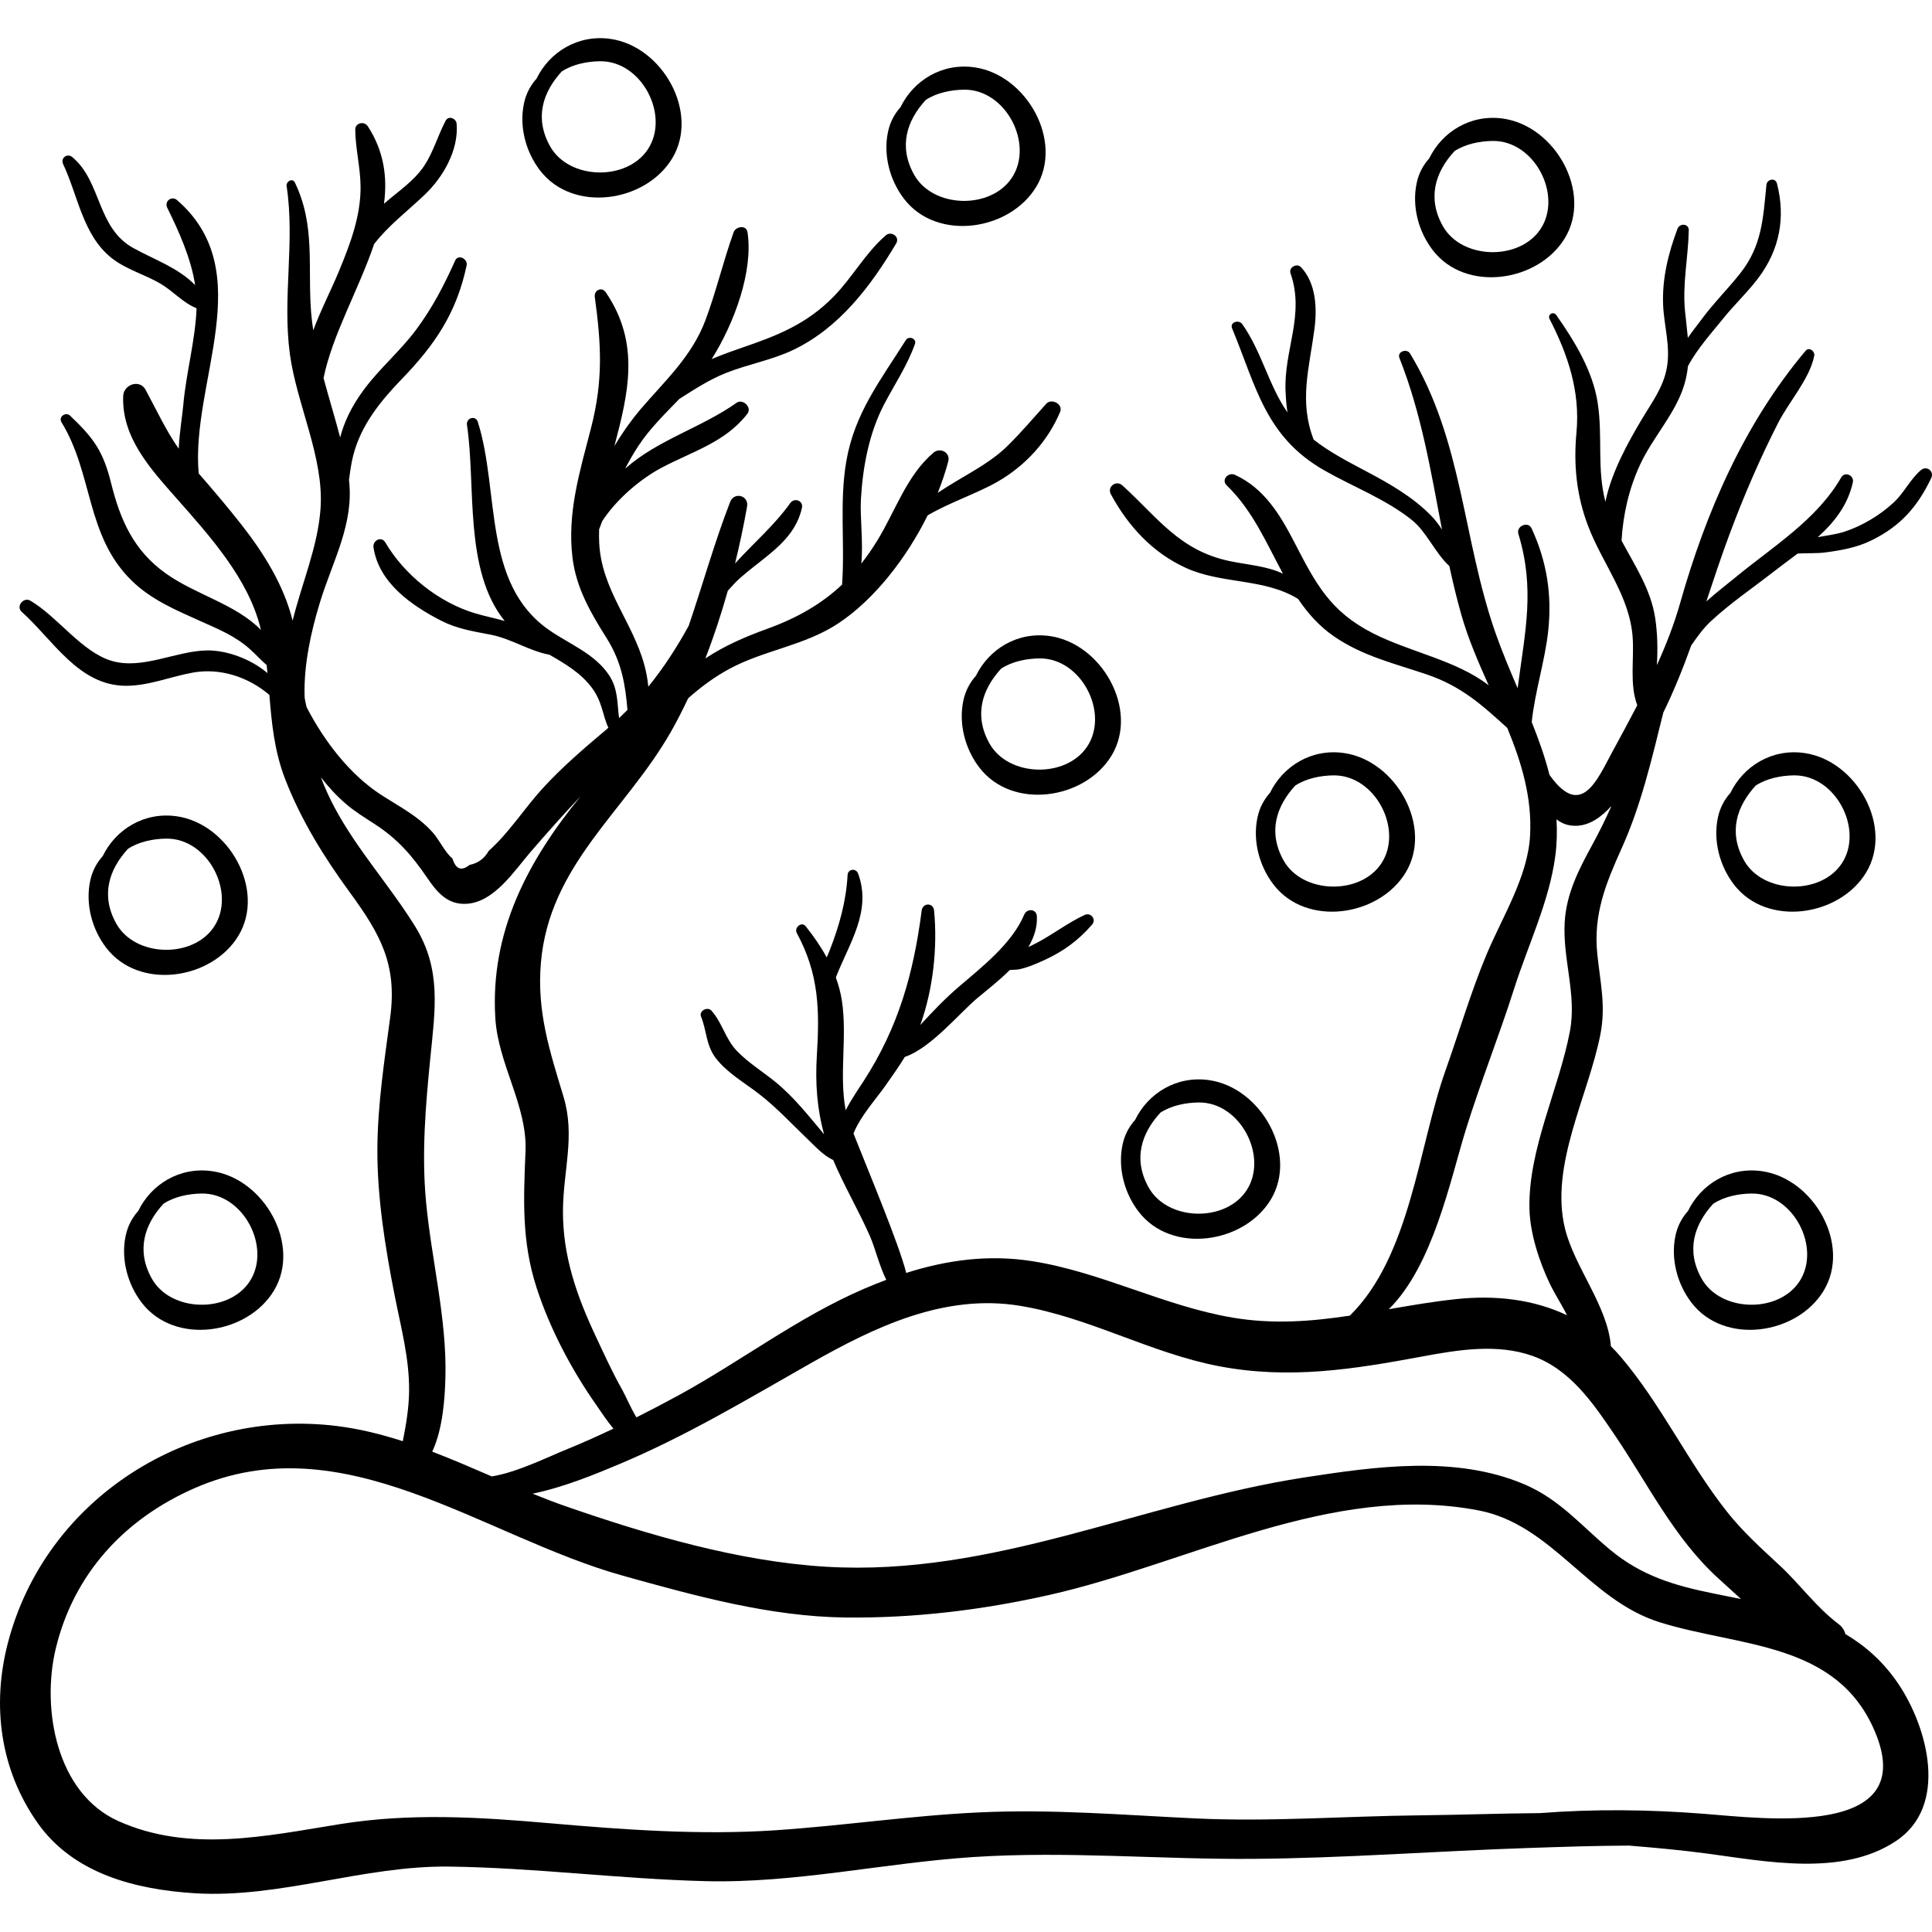 <?xml version="1.0" encoding="iso-8859-1"?>
<!-- Generator: Adobe Illustrator 19.0.0, SVG Export Plug-In . SVG Version: 6.00 Build 0)  -->
<svg version="1.1" id="Capa_1" xmlns="http://www.w3.org/2000/svg" xmlns:xlink="http://www.w3.org/1999/xlink" x="0px" y="0px"
	 viewBox="0 0 512.006 512.006" style="enable-background:new 0 0 512.006 512.006;" xml:space="preserve">
<g>
	<g>
		<path d="M440.794,188.853c2.892-5.895,5.252-11.824,7.401-17.793c1.566-2.255,3.145-4.505,5.23-6.443
			c5.077-4.72,10.944-8.691,16.399-12.946c2.146-1.674,4.391-3.301,6.589-4.974c2.443-0.144,5.069-0.004,7.241-0.286
			c4.224-0.548,8.377-1.283,12.233-3.165c7.799-3.8,12.281-8.959,15.916-16.551c0.86-1.796-1.201-3.413-2.731-2.107
			c-2.88,2.458-4.381,5.916-7.139,8.502c-3.66,3.433-8.448,6.296-13.178,7.831c-2.028,0.658-4.525,0.994-7.023,1.433
			c4.364-3.93,7.955-8.446,9.298-14.52c0.403-1.823-2.101-3.02-3.089-1.303c-6.421,11.161-17.934,18.209-27.702,26.223
			c-2.624,2.153-5.438,4.304-8.034,6.633c1.957-5.886,3.906-11.814,6.139-17.794c3.767-10.087,8-19.962,12.903-29.548
			c2.833-5.54,8.352-11.679,9.548-17.738c0.24-1.218-1.335-2.474-2.293-1.335c-16.282,19.358-26.426,42.757-33.28,66.974
			c-1.576,5.567-3.711,11.004-6.129,16.341c0.262-4.283,0.159-8.575-0.458-12.569c-1.173-7.585-5.372-13.826-8.905-20.439
			c0.413-6.976,1.968-13.832,4.969-20.256c3.193-6.836,8.606-12.616,11.206-19.705c0.795-2.166,1.21-4.233,1.423-6.273
			c2.435-4.637,6.739-9.373,9.223-12.487c2.99-3.749,6.585-7.095,9.454-10.915c5.646-7.515,7.236-16.05,4.909-25.018
			c-0.427-1.644-2.639-1.141-2.79,0.378c-0.89,8.904-1.149,16.147-6.994,23.506c-3.298,4.151-7.112,7.925-10.264,12.229
			c-0.783,1.07-2.176,2.795-3.569,4.797c-0.194-2.23-0.481-4.511-0.73-6.939c-0.755-7.339,0.834-14.265,0.982-21.575
			c0.037-1.81-2.406-1.931-2.983-0.404c-2.421,6.406-4.107,13.228-3.822,20.144c0.234,5.68,2.046,11.055,0.965,16.842
			c-0.961,5.141-3.946,9.035-6.543,13.403c-3.489,5.866-8.1,13.996-9.714,21.966c-2.291-8.849-0.66-17.164-2.043-26.205
			c-1.293-8.456-6.143-16.408-10.977-23.274c-0.757-1.074-2.39-0.154-1.777,1.038c4.903,9.527,8.138,19.268,7.131,30.023
			c-0.805,8.595-0.011,16.695,3.068,24.812c3.814,10.053,11.064,18.565,11.824,29.599c0.409,5.93-0.868,12.393,1.221,17.944
			c-2.174,4.186-4.423,8.317-6.634,12.391c-3.976,7.327-8.183,17.761-16.45,6.306c-0.072-0.1-0.128-0.213-0.198-0.314
			c-1.202-4.73-2.859-9.346-4.692-13.931c0.846-8.132,3.526-16.211,4.378-24.248c1.016-9.588-0.38-18.359-4.426-27.107
			c-0.913-1.974-4.116-0.576-3.492,1.472c4.419,14.493,1.82,25.66-0.091,40.163c-0.032,0.244-0.071,0.503-0.108,0.759
			c-2.082-4.886-4.165-9.798-5.923-14.836c-8.673-24.86-8.601-50.795-22.579-73.878c-0.867-1.432-3.488-0.494-2.82,1.189
			c5.859,14.769,8.346,30.137,11.284,45.479c-0.834-1.3-1.77-2.556-2.918-3.727c-4.878-4.979-11.029-8.472-17.133-11.703
			c-4.838-2.56-9.713-5.085-13.956-8.406c-3.945-10.194-1.164-18.908,0.201-29.311c0.73-5.563,0.434-12.139-3.552-16.389
			c-1.107-1.18-3.333,0.037-2.784,1.621c3.859,11.132-1.846,20.369-1.316,31.39c0.078,1.618,0.196,3.554,0.511,5.474
			c-5.041-7.245-6.802-16.058-11.996-23.419c-0.88-1.247-3.368-0.52-2.686,1.133c6.452,15.63,8.838,28.79,24.554,37.711
			c7.723,4.384,15.993,7.466,23.024,13.026c3.94,3.116,6.278,8.9,9.996,12.257c0.934,4.336,1.968,8.66,3.192,12.956
			c1.815,6.374,4.488,12.529,7.231,18.659c-8.511-6.629-20.737-8.759-30.628-13.778c-11.437-5.804-15.237-13.251-20.802-24.007
			c-3.817-7.375-8.022-14.433-15.816-18.001c-1.74-0.797-3.729,1.302-2.167,2.809c6.874,6.624,10.532,15.317,14.895,23.392
			c-4.164-2.018-9.219-2.326-14.038-3.324c-13.389-2.772-19.143-11.561-28.531-20.088c-1.619-1.471-4.103,0.374-3.039,2.345
			c4.565,8.459,11.1,15.568,19.971,19.571c9.56,4.314,20.676,2.64,29.659,8.194c2.553,3.765,5.549,7.194,9.518,9.922
			c7.587,5.214,15.893,7.144,24.474,10.041c9.304,3.141,14.818,8.212,21.438,14.217c3.74,9.104,6.599,18.412,6.037,28.556
			c-0.608,10.969-7.403,21.582-11.59,31.615c-4.143,9.926-7.214,20.46-10.825,30.611c-7.094,19.94-9.285,49.235-25.355,64.967
			c-10.106,1.518-20.241,2.354-31.04,0.527c-18.252-3.088-34.783-12.071-53.106-14.962c-11.584-1.827-22.63-0.308-33.419,3.117
			c-1.75-7.264-10.106-27.177-13.968-36.951c1.829-4.587,5.915-9.075,8.338-12.5c1.782-2.518,3.623-5.113,5.273-7.806
			c6.88-2.284,14.576-11.742,19.337-15.686c2.538-2.103,5.677-4.557,8.482-7.342c1.136-0.04,2.253-0.14,2.293-0.148
			c2.356-0.477,4.557-1.429,6.739-2.422c5.101-2.322,9.056-5.202,12.739-9.424c1.249-1.432-0.294-3.378-1.989-2.578
			c-4.168,1.97-7.832,4.72-11.845,6.958c-0.971,0.541-1.987,1.039-3.016,1.527c1.484-2.507,2.384-5.212,2.251-8.113
			c-0.094-2.044-2.644-2.185-3.368-0.456c-3.166,7.564-11.107,13.801-17.151,18.953c-3.783,3.226-7.107,6.725-10.383,10.284
			c3.399-9.421,4.605-20.536,3.656-30.349c-0.206-2.137-3.012-2.079-3.282,0c-2.179,16.772-6.166,30.928-15.367,45.171
			c-1.11,1.719-3.157,4.641-4.781,7.774c-1.78-9.611,0.458-19.392-0.995-29.015c-0.324-2.147-0.888-4.198-1.609-6.182
			c3.501-9.028,9.584-17.483,5.906-27.531c-0.547-1.494-2.699-1.271-2.791,0.378c-0.391,7.078-2.219,13.493-4.776,20.052
			c-0.224,0.575-0.488,1.175-0.754,1.789c-1.582-2.898-3.482-5.646-5.579-8.266c-1.093-1.366-3.124,0.376-2.347,1.811
			c5.929,10.935,6.048,20.505,5.306,32.539c-0.443,7.183,0.053,14.043,1.926,20.788c-4.049-4.792-7.889-9.773-12.826-13.814
			c-3.405-2.786-7.307-5.151-10.349-8.345c-3.008-3.158-3.797-7.398-6.688-10.615c-1.049-1.167-3.36,0.059-2.743,1.597
			c1.533,3.824,1.29,7.57,3.897,10.983c2.992,3.918,7.678,6.561,11.516,9.535c4.609,3.572,8.473,7.765,12.664,11.786
			c2.273,2.181,4.289,4.45,6.943,5.705c2.887,6.822,6.679,13.249,9.677,20.029c1.457,3.294,2.517,7.971,4.393,11.71
			c-1.965,0.735-3.923,1.522-5.875,2.362c-17.355,7.463-32.455,19.082-48.952,28.115c-3.733,2.044-7.547,4.034-11.394,5.971
			c-1.583-2.638-2.939-5.858-3.773-7.33c-2.599-4.589-4.718-9.286-6.965-14.06c-5.072-10.777-8.818-21.382-8.73-33.479
			c0.077-10.556,3.285-19.709,0.151-30.085c-3.645-12.066-7.098-22.505-6.005-35.442c2.204-26.077,22.382-40.129,34.455-61.286
			c1.637-2.868,3.139-5.854,4.582-8.887c3.309-2.938,6.855-5.595,10.88-7.772c9.344-5.054,20.059-6.17,29.017-12.151
			c9.509-6.349,17.96-17.225,23.568-28.555c5.944-3.468,13.083-5.803,18.496-8.899c7.35-4.204,13.348-10.719,16.607-18.519
			c0.861-2.061-2.284-3.7-3.685-2.145c-3.296,3.661-6.5,7.429-9.993,10.906c-4.187,4.169-9.023,6.703-14.015,9.708
			c-1.462,0.88-3.088,1.875-4.734,2.97c1.127-2.815,2.072-5.615,2.783-8.336c0.624-2.389-2.196-3.764-3.93-2.288
			c-7.077,6.023-10.091,15.467-14.846,23.226c-1.362,2.223-2.78,4.267-4.269,6.155c0.553-5.798-0.381-12.271-0.102-17.075
			c0.499-8.608,2.152-17.482,6.17-25.162c2.816-5.383,6.109-10.204,8.147-15.96c0.516-1.458-1.645-2.244-2.417-1.019
			c-6.742,10.682-13.582,19.371-15.771,32.087c-1.878,10.913-0.334,21.801-1.127,32.707c-5.469,5.158-11.904,8.844-19.9,11.739
			c-5.864,2.123-11.291,4.484-16.33,7.829c2.278-5.853,4.242-11.873,5.948-17.928c1.06-1.204,2.136-2.396,3.373-3.484
			c2.372-2.088,4.91-3.955,7.356-5.952c4.208-3.437,7.683-7.083,8.917-12.511c0.439-1.931-1.988-2.843-3.089-1.303
			c-4.263,5.964-9.824,10.691-14.637,16.017c1.242-5.055,2.3-10.101,3.186-15.068c0.53-2.969-3.404-4.03-4.488-1.237
			c-4.187,10.788-7.258,21.898-10.983,32.819c-3.17,5.772-6.64,11.128-10.697,16.123c-0.176-1.874-0.514-3.775-1.044-5.721
			c-3.146-11.549-11.366-19.967-11.975-32.41c-0.058-1.188-0.056-2.37-0.022-3.548c0.262-0.728,0.557-1.464,0.83-2.196
			c3.9-5.972,10.265-11.221,15.571-14.059c8.194-4.382,17.055-6.781,22.905-14.408c1.277-1.665-1.219-4.061-2.882-2.882
			c-9.211,6.53-20.862,9.827-29.314,17.276c-0.074,0.065-0.151,0.139-0.225,0.206c1.072-2.044,2.198-4.041,3.43-5.925
			c3.067-4.691,7.076-8.569,10.938-12.583c3.958-2.505,7.875-5.078,12.277-6.841c5.873-2.353,12.231-3.428,17.959-6.171
			c12.167-5.826,20.514-16.889,27.235-28.19c1.064-1.789-1.301-3.413-2.77-2.137c-5.403,4.695-8.777,11.052-13.751,16.159
			c-7.146,7.337-14.983,10.409-24.336,13.599c-2.221,0.758-5.061,1.769-8.038,3.017c6.004-9.491,11.07-23.306,9.501-33.604
			c-0.311-2.039-3.121-1.575-3.685,0c-2.74,7.652-4.589,15.589-7.427,23.207c-3.616,9.705-10.763,16.128-17.299,23.768
			c-2.095,2.448-4.574,5.856-6.864,9.682c3.609-13.769,6.996-27.151-2.292-40.755c-1.069-1.566-3.15-0.53-2.91,1.227
			c1.748,12.774,2.24,22.205-1.016,34.833c-2.94,11.405-6.354,22.417-4.885,34.323c0.985,7.989,4.799,14.548,9.034,21.267
			c4.107,6.516,4.97,12.599,5.528,19.037c-0.721,0.729-1.467,1.445-2.221,2.159c-0.53-3.781-0.204-7.757-2.709-11.454
			c-3.848-5.681-10.423-8.114-15.867-11.898c-17.684-12.293-13.016-36.64-18.854-55.122c-0.593-1.877-3.163-1.069-2.882,0.794
			c2.418,16.013-0.908,38.46,9.994,51.944c-2.649-0.767-5.377-1.279-8.017-2.086c-9.574-2.926-18.57-10.146-23.615-18.724
			c-1.052-1.789-3.407-0.504-3.134,1.321c1.401,9.368,10.107,15.438,18.057,19.478c4.127,2.097,8.383,2.762,12.903,3.627
			c5.588,1.07,10.276,4.341,15.658,5.324c4.162,2.385,8.263,4.793,11.216,8.708c2.826,3.747,2.884,7.418,4.41,10.645
			c-0.186,0.159-0.356,0.325-0.545,0.483c-5.831,4.9-11.848,10.066-16.979,15.7c-4.8,5.272-8.833,11.694-14.184,16.452
			c-1.156,2.039-2.848,3.278-5.077,3.717c-2.148,1.723-3.659,1.159-4.533-1.694c-2.024-1.652-3.417-4.869-5.202-6.877
			c-4.021-4.522-9.015-6.922-14.003-10.199c-7.882-5.179-14.666-13.775-19.467-23.076c-0.238-1.054-0.496-2.092-0.52-2.962
			c-0.22-8.21,1.684-16.967,4.077-24.779c3.371-11.007,9.064-20.729,7.698-32.428c0.296-2.192,0.571-4.402,1.139-6.584
			c2.081-7.996,7.178-14.288,12.816-20.125c8.851-9.165,14.537-17.542,17.217-30.144c0.368-1.731-2.229-3.102-3.044-1.284
			c-2.937,6.553-6,12.456-10.28,18.238c-4.244,5.734-9.676,10.255-13.906,15.963c-3.287,4.435-5.195,8.514-6.289,12.67
			c-1.374-5.269-2.989-10.48-4.399-15.735c2.323-11.452,9.352-23.521,13.396-35.506c3.794-4.929,8.754-8.653,13.405-13.079
			c4.911-4.673,9.041-11.848,8.466-18.811c-0.119-1.438-2.14-2.274-2.921-0.791c-1.996,3.787-3.278,8.299-5.591,11.814
			c-2.769,4.209-7.028,6.909-10.738,10.173c0.928-6.993,0.024-13.884-4.287-20.531c-0.936-1.443-3.352-0.938-3.332,0.902
			c0.055,5.039,1.367,9.986,1.412,15.049c0.071,7.833-2.714,15.137-5.656,22.285c-2.091,5.078-4.865,10.382-6.882,15.838
			c-0.23-1.557-0.438-3.119-0.563-4.699c-0.963-12.199,1.193-23.051-4.299-34.448c-0.64-1.329-2.379-0.306-2.194,0.925
			c2.244,14.918-1.16,29.583,0.861,44.51c1.81,13.368,9.05,27.39,8.131,40.852c-0.693,10.158-4.933,19.782-7.401,29.795
			c-2.373-9.468-7.645-17.898-13.702-25.606c-3.607-4.589-7.37-9.019-11.199-13.408c-2.135-24.176,16.162-53.402-5.708-72.416
			c-1.44-1.252-3.463,0.296-2.616,2.018c3.085,6.272,6.299,13.373,7.39,20.513c-4.383-4.585-10.96-6.824-16.399-9.847
			c-9.717-5.402-8.351-17.564-16.156-24.093c-1.358-1.136-3.186,0.255-2.424,1.87c3.911,8.288,5.215,18.8,12.79,24.836
			c3.894,3.104,8.839,4.36,13.089,6.891c3.305,1.967,5.922,5.044,9.476,6.459c-0.313,8.474-2.806,17.266-3.532,25.776
			c-0.207,2.429-0.974,6.921-1.199,11.456c-3.43-4.924-5.827-10.163-8.776-15.622c-1.565-2.896-5.808-1.416-5.934,1.607
			c-0.456,10.998,7.218,19.32,14.029,27.043c8.826,10.008,19.284,21.508,22.421,34.806c0.015,0.062,0.025,0.124,0.04,0.186
			c-6.563-6.785-17.261-9.314-25.214-14.981c-8.484-6.045-12.057-14.16-14.458-23.837c-2.097-8.453-4.551-11.952-10.899-17.968
			c-1.165-1.104-3.15,0.314-2.27,1.751c8.417,13.75,6.412,29.979,18.526,41.9c5.166,5.084,11.665,7.824,18.174,10.744
			c4.85,2.176,9.419,4.002,13.415,7.644c1.599,1.457,2.793,2.821,4.253,4.054c0.079,0.712,0.141,1.422,0.21,2.133
			c-4.536-3.88-11.057-6.119-16.179-6.006c-8.16,0.179-17.062,5.18-25.136,2.755c-7.947-2.387-14.243-11.658-21.514-15.942
			c-1.807-1.064-3.911,1.504-2.286,2.962c8.344,7.487,15.1,19.561,27.584,19.594c6.045,0.016,11.816-2.414,17.698-3.486
			c7.288-1.329,14.742,1.133,20.343,5.899c0.615,7.46,1.297,14.876,4.196,22.353c4.172,10.762,10.26,20.597,17.054,29.888
			c8.125,11.114,12.655,19.111,10.773,33.181c-1.535,11.472-3.306,22.996-3.397,34.601c-0.102,12.981,2.085,26.5,4.592,39.222
			c1.651,8.376,3.891,16.576,3.811,25.191c-0.042,4.55-0.799,8.95-1.666,13.344c-5.646-1.822-11.411-3.27-17.401-4.015
			c-38.968-4.846-77.231,18.941-87.264,57.488c-4.306,16.544-2.056,33.582,7.876,47.69c9.468,13.449,25.904,17.667,41.712,18.639
			c22.515,1.383,44.651-7.349,67.261-7.068c22.648,0.282,45.281,3.276,67.965,3.859c23.844,0.613,47.412-4.851,71.129-6.396
			c24.77-1.613,49.245,0.668,74.028,0.487c24.303-0.178,48.606-2.063,72.896-2.876c8.97-0.3,17.865-0.611,26.797-0.635
			c6.848,0.561,13.69,1.187,20.512,2.09c15.724,2.082,35.895,6.211,50.193-3.298c14.08-9.363,8.348-30.18,0.671-41.6
			c-3.967-5.901-8.748-10.098-14.063-13.256c-0.267-0.979-0.834-1.906-1.724-2.576c-6.033-4.542-10.238-10.527-15.701-15.608
			c-4.94-4.594-9.728-8.877-13.955-14.222c-10.363-13.104-17.436-28.547-28.372-41.302c-0.775-0.904-1.58-1.753-2.401-2.57
			c-0.874-10.776-9.652-20.889-12.177-31.24c-4.087-16.759,6.266-35.251,9.415-51.511c1.464-7.56-0.096-13.822-0.852-21.293
			c-1.062-10.491,2.291-18.648,6.523-28.041C434.936,213.325,437.776,201.022,440.794,188.853z M88.715,214.092
			c-1.467-2.737-2.675-5.433-3.683-8.112c2.002,2.585,4.2,4.957,6.58,7.015c2.4,2.076,5.107,3.712,7.754,5.437
			c6.043,3.941,9.791,8.251,13.855,14.217c2.645,3.882,5.451,7.205,10.521,6.865c7.29-0.489,12.575-8.76,16.833-13.694
			c4.411-5.11,8.728-9.98,13.26-14.748c-13.871,16.966-23.966,35.785-22.57,58.71c0.748,12.276,8.5,23.249,8.004,35.304
			c-0.524,12.735-1.068,23.845,2.942,36.201c3.514,10.829,9.266,21.734,15.796,31.029c1.309,1.862,2.816,4.229,4.57,6.284
			c-4.126,1.96-8.284,3.839-12.47,5.53c-4.709,1.901-13.113,6.087-19.784,7.14c-5.236-2.268-10.469-4.534-15.774-6.568
			c2.85-6.101,3.363-14.302,3.497-19.914c0.369-15.428-3.74-31.119-5.153-46.448c-1.168-12.669-0.118-25.212,1.134-37.835
			c1.276-12.859,3.061-23.61-4.042-35.051C103.304,234.692,94.721,225.297,88.715,214.092z M496.859,458.844
			c12.1,28.526-29.32,23.075-45.591,21.816c-14.326-1.108-28.771-1.283-43.101-0.163c-10.553,0.081-21.121,0.482-31.625,0.588
			c-20.016,0.202-39.859,1.772-59.913,0.812c-19.063-0.912-37.69-2.468-56.782-1.605c-18.237,0.824-36.285,3.553-54.5,4.763
			c-19.668,1.306-39.803-0.14-59.421-1.854c-18.909-1.652-37.109-2.803-55.965,0.236c-19.463,3.137-39.764,7.623-58.582-0.819
			c-16.498-7.402-20.397-29.824-16.625-45.627c4.752-19.907,18.22-34.442,36.762-42.587c39.571-17.382,76.326,12.811,113.597,23.191
			c19.125,5.326,39.005,10.843,58.998,11.065c18.238,0.202,36.206-1.979,53.989-5.983c36.853-8.299,74.731-29.824,113.62-22.426
			c19.742,3.755,29.169,23.763,48.178,29.69C461.046,436.537,486.739,434.985,496.859,458.844z M427.971,380.375
			c8.754,12.901,15.713,27.289,27.388,37.897c2.024,1.839,4.033,3.667,6.041,5.497c-2.427-0.5-4.875-0.984-7.333-1.483
			c-10.437-2.118-19.064-4.679-27.412-11.622c-7.716-6.416-13.341-13.364-22.822-17.36c-18.158-7.654-39.236-4.672-58.091-1.769
			c-43.028,6.625-82.271,26.319-126.78,23.675c-23.11-1.372-47.115-8.423-68.901-15.981c-3.002-1.042-5.969-2.189-8.919-3.384
			c8.413-1.723,17.021-5.332,22.942-7.817c17.856-7.494,33.993-17.228,50.784-26.758c16.951-9.62,35.425-18.501,55.444-15.213
			c18.264,3,34.619,12.567,52.814,16.02c18.62,3.533,35.561,0.803,53.866-2.602c9.403-1.75,19.79-3.455,29.093-0.156
			C416.169,362.896,422.217,371.895,427.971,380.375z M421.949,223.935c-3.575,6.533-6.853,12.93-7.286,20.484
			c-0.566,9.87,3.245,19.145,1.377,28.935c-2.933,15.371-11.034,31.09-10.716,46.908c0.132,6.559,2.574,14.009,5.383,19.906
			c1.379,2.895,3.153,5.527,4.581,8.405c-8.857-4.232-19-5.389-29.337-4.294c-6.115,0.648-12.045,1.67-17.914,2.685
			c11.748-11.535,16.352-34.419,20.391-47.461c3.905-12.611,8.82-24.861,12.822-37.44c3.669-11.533,9.353-23.219,10.928-35.233
			c0.436-3.324,0.496-6.545,0.317-9.7c1.424,1.124,3.148,1.794,5.319,1.716c3.419-0.122,6.508-2.22,9.257-5.277
			C425.521,217.046,423.834,220.49,421.949,223.935z"/>
	</g>
</g>
<g>
	<g>
		<path d="M278.255,168.57c-8.667-1.254-16.211,3.506-19.621,10.525c-1.583,1.781-2.777,3.911-3.343,6.609
			c-1.283,6.12,0.47,12.769,4.258,17.713c8.713,11.371,27.99,8.484,35.041-3.199C301.902,188.103,292.021,170.562,278.255,168.57z
			 M288.139,197.815c-5.618,8.512-20.929,8.113-25.913-0.781c-4.187-7.473-1.977-14.318,3.085-19.838
			c2.905-1.903,6.709-2.663,10.129-2.708C286.533,174.341,294.033,188.885,288.139,197.815z"/>
	</g>
</g>
<g>
	<g>
		<path d="M320.448,286.252c-8.667-1.254-16.21,3.507-19.621,10.525c-1.583,1.781-2.777,3.911-3.343,6.609
			c-1.282,6.12,0.47,12.769,4.258,17.713c8.712,11.371,27.99,8.484,35.041-3.199C344.095,305.786,334.214,288.244,320.448,286.252z
			 M330.333,315.497c-5.618,8.512-20.929,8.114-25.913-0.781c-4.187-7.473-1.977-14.318,3.085-19.838
			c2.905-1.903,6.709-2.663,10.129-2.708C328.727,292.023,336.227,306.568,330.333,315.497z"/>
	</g>
</g>
<g>
	<g>
		<path d="M356.197,199.566c-8.667-1.254-16.21,3.507-19.621,10.525c-1.583,1.781-2.778,3.911-3.343,6.608
			c-1.283,6.12,0.47,12.77,4.258,17.714c8.713,11.371,27.991,8.483,35.041-3.199C379.844,219.099,369.963,201.557,356.197,199.566z
			 M366.082,228.811c-5.618,8.512-20.929,8.114-25.913-0.781c-4.187-7.474-1.977-14.319,3.085-19.839
			c2.905-1.903,6.709-2.663,10.129-2.708C364.476,205.337,371.976,219.881,366.082,228.811z"/>
	</g>
</g>
<g>
	<g>
		<path d="M398.391,31.435c-8.667-1.254-16.21,3.507-19.621,10.525c-1.583,1.78-2.778,3.911-3.343,6.608
			c-1.283,6.12,0.47,12.77,4.258,17.714c8.713,11.371,27.99,8.484,35.041-3.199C422.038,50.968,412.157,33.427,398.391,31.435z
			 M408.276,60.68c-5.618,8.512-20.93,8.113-25.913-0.781c-4.187-7.474-1.977-14.319,3.085-19.839
			c2.904-1.903,6.709-2.663,10.129-2.708C406.67,37.206,414.17,51.75,408.276,60.68z"/>
	</g>
</g>
<g>
	<g>
		<path d="M258.289,17.849c-8.667-1.254-16.21,3.507-19.621,10.525c-1.583,1.78-2.778,3.911-3.343,6.608
			c-1.283,6.12,0.47,12.77,4.258,17.714c8.713,11.371,27.99,8.484,35.041-3.199C281.936,37.382,272.055,19.841,258.289,17.849z
			 M268.174,47.094c-5.618,8.511-20.929,8.113-25.913-0.781c-4.187-7.474-1.977-14.319,3.085-19.839
			c2.904-1.903,6.709-2.663,10.129-2.708C266.568,23.62,274.068,38.164,268.174,47.094z"/>
	</g>
</g>
<g>
	<g>
		<path d="M56.262,310.384c-8.667-1.255-16.21,3.506-19.621,10.525c-1.583,1.78-2.778,3.911-3.343,6.608
			c-1.283,6.12,0.47,12.77,4.258,17.714c8.713,11.371,27.99,8.484,35.041-3.199C79.909,329.917,70.028,312.375,56.262,310.384z
			 M66.147,339.629c-5.618,8.512-20.929,8.113-25.913-0.781c-4.187-7.473-1.977-14.319,3.085-19.838
			c2.905-1.904,6.709-2.663,10.129-2.708C64.54,316.155,72.041,330.699,66.147,339.629z"/>
	</g>
</g>
<g>
	<g>
		<path d="M46.856,216.327c-8.667-1.254-16.21,3.507-19.62,10.525c-1.583,1.781-2.778,3.911-3.343,6.608
			c-1.283,6.12,0.47,12.77,4.258,17.714c8.713,11.371,27.99,8.484,35.041-3.199C70.503,235.86,60.622,218.319,46.856,216.327z
			 M56.741,245.572c-5.618,8.512-20.929,8.113-25.913-0.781c-4.187-7.473-1.977-14.318,3.085-19.838
			c2.905-1.904,6.709-2.663,10.129-2.708C55.135,222.098,62.635,236.643,56.741,245.572z"/>
	</g>
</g>
<g>
	<g>
		<path d="M466.975,310.384c-8.667-1.255-16.21,3.506-19.621,10.525c-1.583,1.78-2.778,3.911-3.343,6.608
			c-1.282,6.12,0.47,12.77,4.258,17.714c8.713,11.371,27.99,8.484,35.041-3.199C490.622,329.917,480.741,312.375,466.975,310.384z
			 M476.86,339.629c-5.618,8.512-20.93,8.113-25.913-0.781c-4.187-7.473-1.977-14.319,3.085-19.838
			c2.905-1.904,6.709-2.663,10.129-2.708C475.253,316.155,482.753,330.699,476.86,339.629z"/>
	</g>
</g>
<g>
	<g>
		<path d="M478.222,199.566c-8.667-1.254-16.21,3.507-19.621,10.525c-1.583,1.781-2.778,3.911-3.343,6.608
			c-1.283,6.12,0.47,12.77,4.258,17.714c8.713,11.371,27.99,8.483,35.041-3.199C501.869,219.099,491.988,201.557,478.222,199.566z
			 M488.107,228.81c-5.618,8.512-20.929,8.114-25.913-0.781c-4.187-7.473-1.977-14.318,3.085-19.839
			c2.905-1.903,6.709-2.663,10.129-2.708C486.5,205.336,494.001,219.881,488.107,228.81z"/>
	</g>
</g>
<g>
	<g>
		<path d="M161.814,10.313c-8.667-1.254-16.21,3.507-19.621,10.525c-1.583,1.78-2.778,3.911-3.343,6.608
			c-1.283,6.12,0.47,12.769,4.258,17.713c8.713,11.373,27.99,8.486,35.041-3.198C185.461,29.846,175.58,12.305,161.814,10.313z
			 M171.699,39.559c-5.618,8.512-20.929,8.114-25.913-0.781c-4.187-7.474-1.977-14.319,3.085-19.839
			c2.905-1.903,6.709-2.663,10.129-2.708C170.093,16.085,177.593,30.629,171.699,39.559z"/>
	</g>
</g>
<g>
</g>
<g>
</g>
<g>
</g>
<g>
</g>
<g>
</g>
<g>
</g>
<g>
</g>
<g>
</g>
<g>
</g>
<g>
</g>
<g>
</g>
<g>
</g>
<g>
</g>
<g>
</g>
<g>
</g>
</svg>
